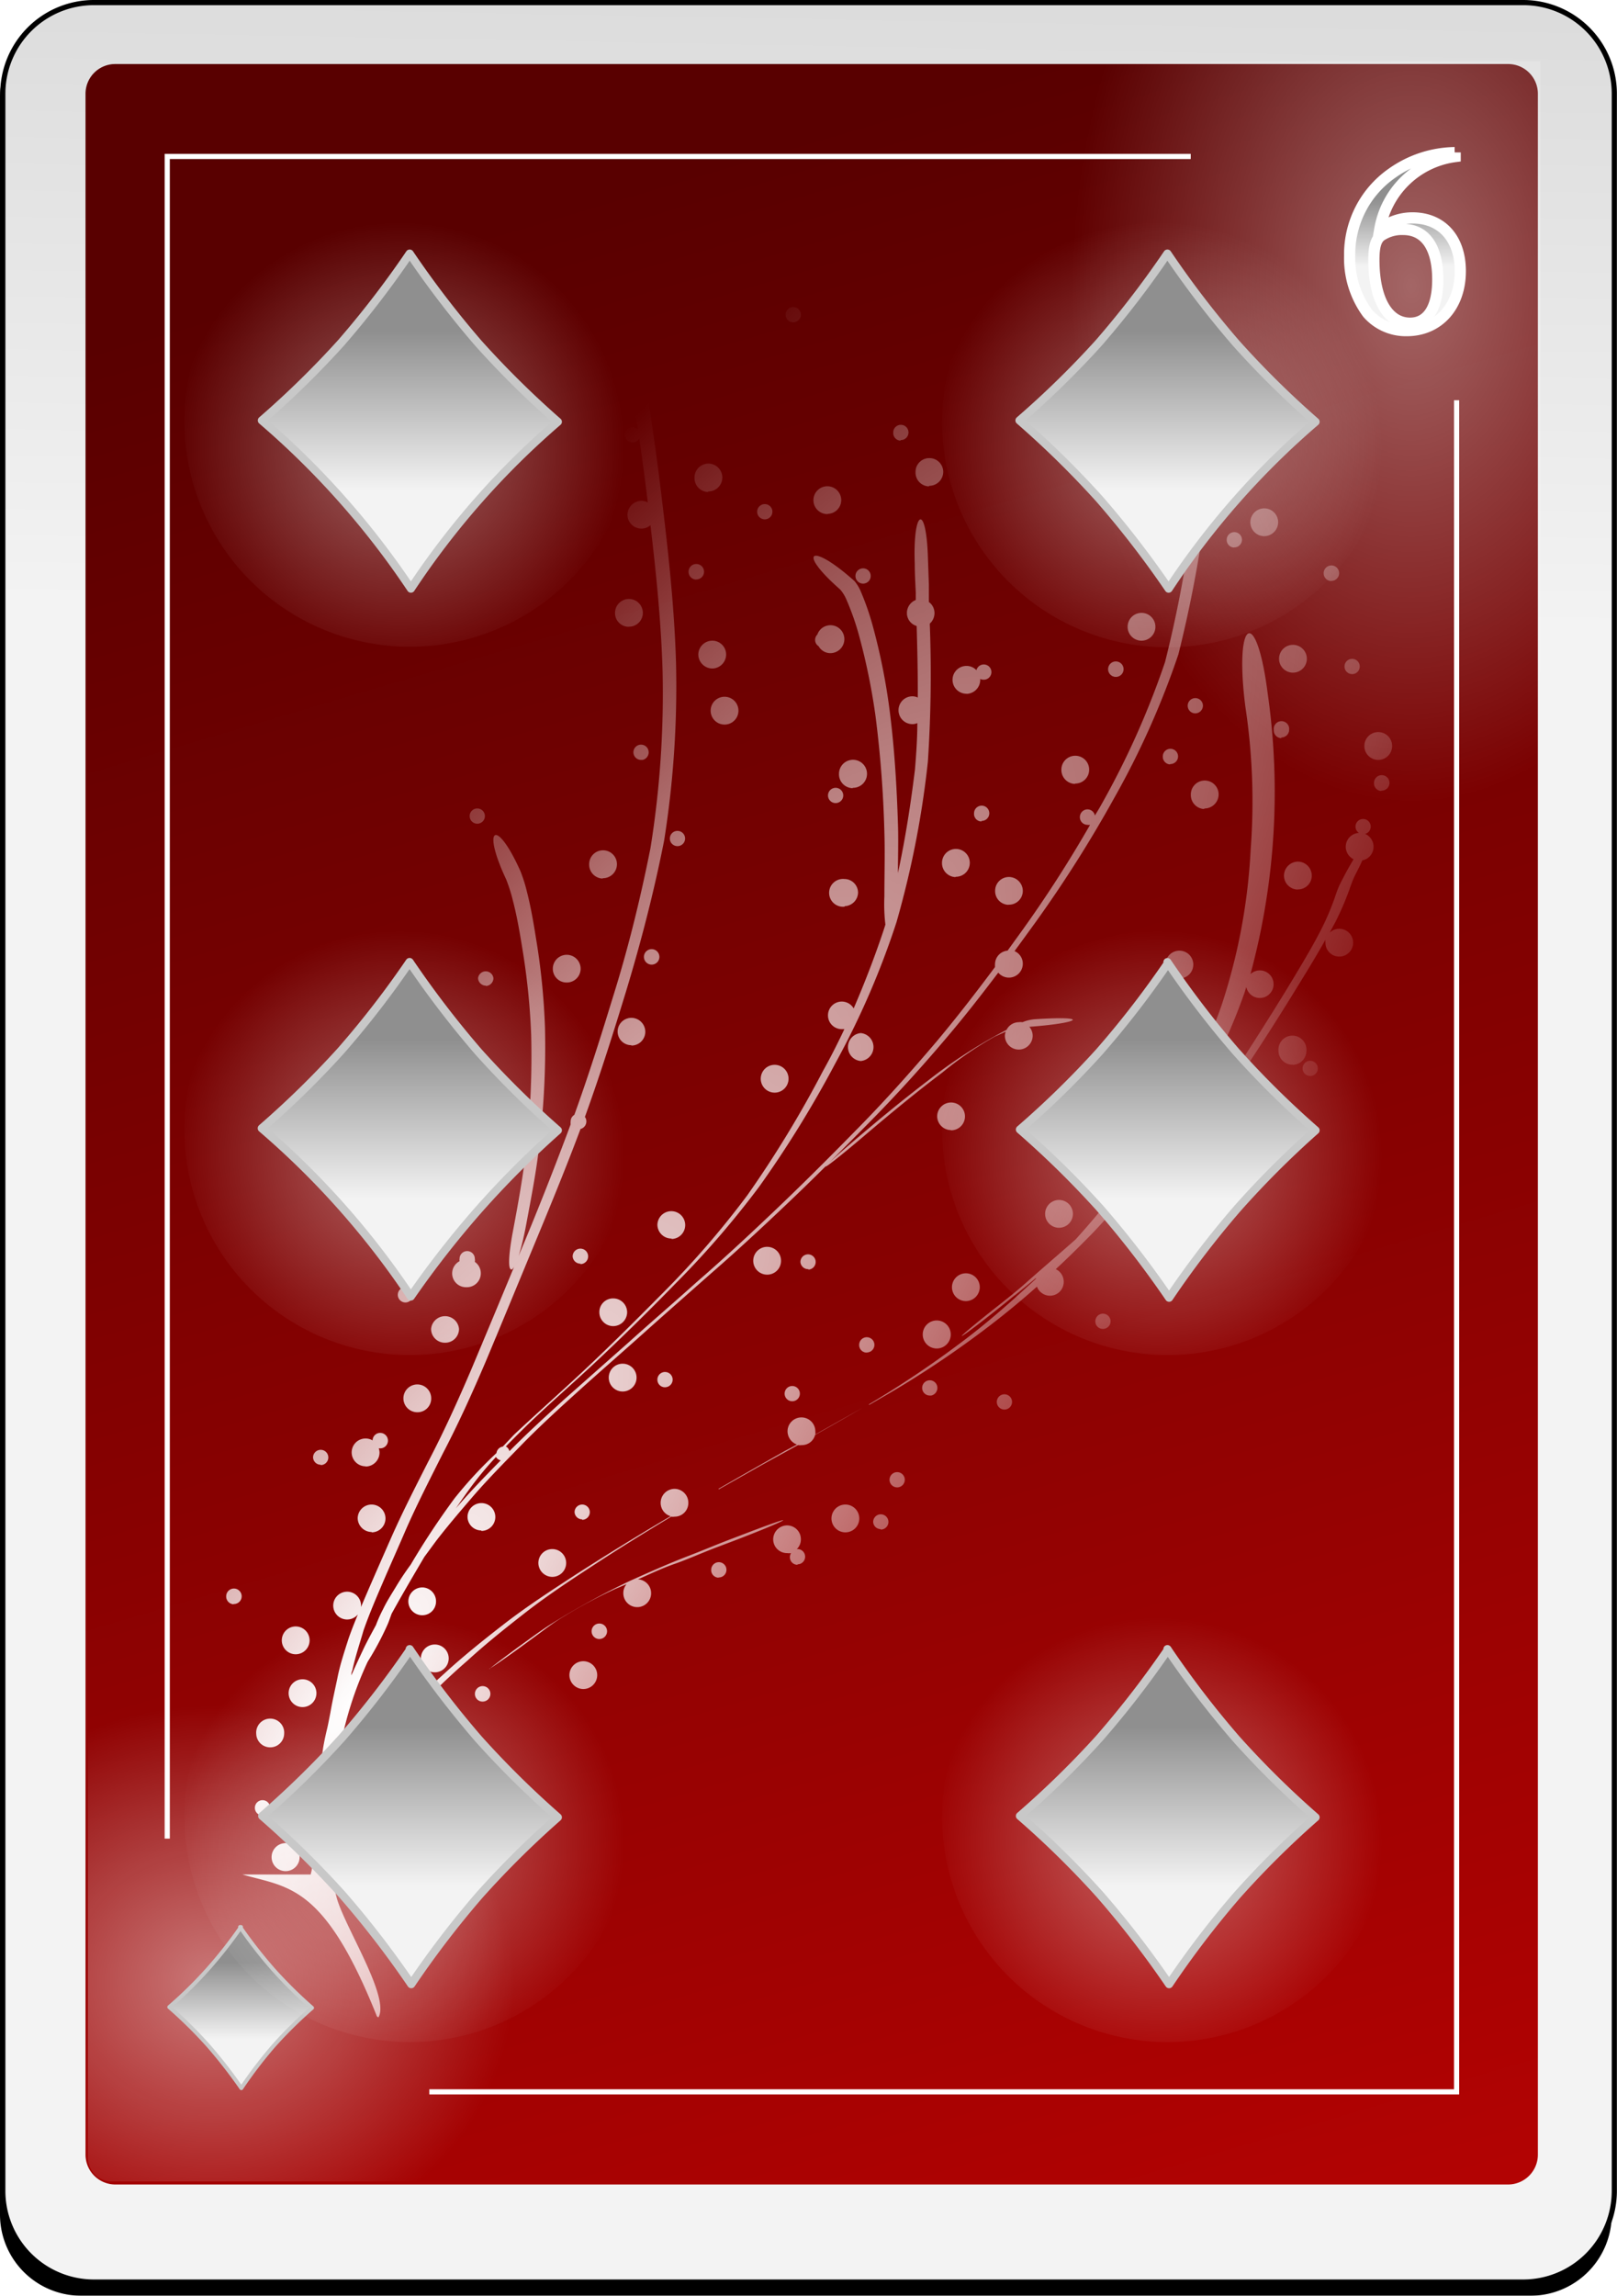 <svg id="Capa_1" data-name="Capa 1" xmlns="http://www.w3.org/2000/svg" xmlns:xlink="http://www.w3.org/1999/xlink" viewBox="0 0 144.26 204.72"><defs><style>.cls-1{filter:url(#h);}.cls-2,.cls-3,.cls-4{fill-rule:evenodd;}.cls-3{stroke:#000;fill:url(#Degradado_sin_nombre_557);}.cls-3,.cls-7{stroke-miterlimit:1.85;stroke-width:0.46px;}.cls-4{fill:url(#Degradado_sin_nombre_558);}.cls-11,.cls-13,.cls-15,.cls-17,.cls-19,.cls-21,.cls-5,.cls-6{isolation:isolate;}.cls-5{opacity:0.47;fill:url(#Degradado_sin_nombre_559);}.cls-6{opacity:0.4;fill:url(#Degradado_sin_nombre_560);}.cls-7{fill:none;}.cls-7,.cls-9{stroke:#fff;}.cls-12,.cls-14,.cls-16,.cls-18,.cls-20,.cls-22,.cls-8{stroke:#c8c8c8;stroke-linejoin:round;}.cls-8{stroke-width:0.35px;fill:url(#Degradado_sin_nombre_561);}.cls-9{stroke-miterlimit:8.2;fill:url(#Degradado_sin_nombre_562);}.cls-10{fill:url(#Degradado_sin_nombre_563);}.cls-11,.cls-13,.cls-15,.cls-17,.cls-19,.cls-21{opacity:0.4;}.cls-11{fill:url(#Degradado_sin_nombre_564);}.cls-12,.cls-14,.cls-16,.cls-18,.cls-20,.cls-22{stroke-width:0.72px;}.cls-12{fill:url(#Degradado_sin_nombre_565);}.cls-13{fill:url(#Degradado_sin_nombre_566);}.cls-14{fill:url(#Degradado_sin_nombre_567);}.cls-15{fill:url(#Degradado_sin_nombre_568);}.cls-16{fill:url(#Degradado_sin_nombre_569);}.cls-17{fill:url(#Degradado_sin_nombre_570);}.cls-18{fill:url(#Degradado_sin_nombre_571);}.cls-19{fill:url(#Degradado_sin_nombre_572);}.cls-20{fill:url(#Degradado_sin_nombre_573);}.cls-21{fill:url(#Degradado_sin_nombre_574);}.cls-22{fill:url(#Degradado_sin_nombre_575);}</style><filter id="h" name="h"><feGaussianBlur stdDeviation="3.76"/></filter><linearGradient id="Degradado_sin_nombre_557" x1="114.59" y1="781.52" x2="124.07" y2="1295.93" gradientTransform="matrix(0.46, 0, 0, -0.46, 804.37, 855.86)" gradientUnits="userSpaceOnUse"><stop offset="0" stop-color="#f3f3f3"/><stop offset="1" stop-color="#8f8f8f"/></linearGradient><linearGradient id="Degradado_sin_nombre_558" x1="-261.92" y1="1152.18" x2="-129.66" y2="714.54" gradientTransform="matrix(0.49, 0, 0, -0.48, 958.57, 1013.97)" gradientUnits="userSpaceOnUse"><stop offset="0" stop-color="#590000"/><stop offset="1" stop-color="#bf0303"/></linearGradient><radialGradient id="Degradado_sin_nombre_559" cx="124.5" cy="1837.59" r="58.67" gradientTransform="matrix(-0.46, 0, 0, 0.42, 860.6, -153.68)" gradientUnits="userSpaceOnUse"><stop offset="0" stop-color="#fff"/><stop offset="1" stop-color="#fff" stop-opacity="0"/></radialGradient><radialGradient id="Degradado_sin_nombre_560" cx="222.6" cy="733.49" r="63.15" gradientTransform="matrix(0.48, 0, 0, -0.73, 803.51, 1002.34)" xlink:href="#Degradado_sin_nombre_559"/><linearGradient id="Degradado_sin_nombre_561" x1="442.44" y1="955.4" x2="442.44" y2="958.73" gradientTransform="matrix(2.05, 0, 0, -2.05, -100.84, 2581.77)" xlink:href="#Degradado_sin_nombre_557"/><linearGradient id="Degradado_sin_nombre_562" x1="493.14" y1="1032.5" x2="493.14" y2="1035.43" gradientTransform="matrix(2.05, 0, 0, -2.05, -100.84, 2581.77)" xlink:href="#Degradado_sin_nombre_557"/><radialGradient id="Degradado_sin_nombre_563" cx="192.28" cy="1160.5" r="25.37" gradientTransform="matrix(1.7, 1.15, 4.4, -6.48, -4617.18, 7891.96)" xlink:href="#Degradado_sin_nombre_559"/><radialGradient id="Degradado_sin_nombre_564" cx="413.11" cy="1066.97" r="26.74" gradientTransform="matrix(0.75, 0, 0, -0.75, 577.89, 1281.47)" xlink:href="#Degradado_sin_nombre_559"/><linearGradient id="Degradado_sin_nombre_565" x1="458.75" y1="1383.82" x2="458.75" y2="1390.75" gradientTransform="matrix(2.05, 0, 0, -2.05, -51.54, 3321.95)" xlink:href="#Degradado_sin_nombre_557"/><radialGradient id="Degradado_sin_nombre_566" cx="413.11" cy="1066.97" r="26.74" gradientTransform="matrix(0.75, 0, 0, -0.75, 510.28, 1281.47)" xlink:href="#Degradado_sin_nombre_559"/><linearGradient id="Degradado_sin_nombre_567" x1="458.75" y1="1383.82" x2="458.75" y2="1390.75" gradientTransform="matrix(2.05, 0, 0, -2.05, -119.15, 3321.95)" xlink:href="#Degradado_sin_nombre_557"/><radialGradient id="Degradado_sin_nombre_568" cx="413.11" cy="1066.97" r="26.74" gradientTransform="matrix(0.75, 0, 0, -0.75, 577.89, 1344.64)" xlink:href="#Degradado_sin_nombre_559"/><linearGradient id="Degradado_sin_nombre_569" x1="458.75" y1="1383.82" x2="458.75" y2="1390.75" gradientTransform="matrix(2.05, 0, 0, -2.05, -51.54, 3385.11)" xlink:href="#Degradado_sin_nombre_557"/><radialGradient id="Degradado_sin_nombre_570" cx="413.11" cy="1066.97" r="26.74" gradientTransform="matrix(0.75, 0, 0, -0.75, 510.28, 1405.89)" xlink:href="#Degradado_sin_nombre_559"/><linearGradient id="Degradado_sin_nombre_571" x1="458.75" y1="1383.82" x2="458.75" y2="1390.75" gradientTransform="matrix(2.05, 0, 0, -2.05, -119.15, 3446.36)" xlink:href="#Degradado_sin_nombre_557"/><radialGradient id="Degradado_sin_nombre_572" cx="413.11" cy="1066.97" r="26.74" gradientTransform="matrix(0.75, 0, 0, -0.75, 510.28, 1344.64)" xlink:href="#Degradado_sin_nombre_559"/><linearGradient id="Degradado_sin_nombre_573" x1="458.75" y1="1383.82" x2="458.75" y2="1390.75" gradientTransform="matrix(2.05, 0, 0, -2.05, -119.15, 3385.11)" xlink:href="#Degradado_sin_nombre_557"/><radialGradient id="Degradado_sin_nombre_574" cx="413.11" cy="1066.97" r="26.74" gradientTransform="matrix(0.75, 0, 0, -0.75, 577.89, 1405.89)" xlink:href="#Degradado_sin_nombre_559"/><linearGradient id="Degradado_sin_nombre_575" x1="458.75" y1="1383.82" x2="458.75" y2="1390.75" gradientTransform="matrix(2.05, 0, 0, -2.05, -51.54, 3446.36)" xlink:href="#Degradado_sin_nombre_557"/></defs><g class="cls-1"><path class="cls-2" d="M791.69,442.83H921a7.25,7.25,0,0,1,7.24,7.25h0V638.86A7.24,7.24,0,0,1,921,646.1H791.69a7.24,7.24,0,0,1-7.24-7.24h0V450.08a7.25,7.25,0,0,1,7.24-7.25" transform="translate(-784.45 -441.39)"/></g><path class="cls-3" d="M792.83,441.62H920.34a8.13,8.13,0,0,1,8.13,8.13h0v187a8.13,8.13,0,0,1-8.13,8.13H792.83a8.13,8.13,0,0,1-8.13-8.13h0v-187a8.13,8.13,0,0,1,8.13-8.13" transform="translate(-784.45 -441.39)"/><path class="cls-4" d="M794.73,447.1H919a2.65,2.65,0,0,1,2.65,2.65V633.52a2.66,2.66,0,0,1-2.65,2.66H794.73a2.66,2.66,0,0,1-2.65-2.66V449.75a2.65,2.65,0,0,1,2.65-2.65" transform="translate(-784.45 -441.39)"/><path class="cls-5" d="M844.56,635.91H794.41a2.12,2.12,0,0,1-2.12-2.13h0v-45.5a2.12,2.12,0,0,1,2.12-2.13h50.15a2.13,2.13,0,0,1,2.13,2.13h0v45.5a2.13,2.13,0,0,1-2.13,2.13h0" transform="translate(-784.45 -441.39)"/><path class="cls-6" d="M861.88,446.83h60v92.79h-60Z" transform="translate(-784.45 -441.39)"/><path class="cls-7" d="M822.75,627.92H914.4V477.08m-23.72-21.74H799.37v150" transform="translate(-784.45 -441.39)"/><path class="cls-8" d="M805.87,613.22a41.06,41.06,0,0,0,3,3.84,39.71,39.71,0,0,0,3.42,3.37,39.07,39.07,0,0,0-3.39,3.34,39.53,39.53,0,0,0-2.92,3.82,43.32,43.32,0,0,0-3-3.85,40,40,0,0,0-3.43-3.38,37.48,37.48,0,0,0,3.4-3.33,39.91,39.91,0,0,0,3-3.81Z" transform="translate(-784.45 -441.39)"/><path class="cls-9" d="M914.23,455a9.92,9.92,0,0,0-5.57,1.82,8.82,8.82,0,0,0-3.8,7.39,8.26,8.26,0,0,0,1.6,5.11,4.51,4.51,0,0,0,3.5,1.55c2.81,0,4.77-2.16,4.77-5.3,0-2.91-1.66-4.75-4.27-4.75a4.73,4.73,0,0,0-2.91,1,7.86,7.86,0,0,1,6.72-6.47l0-.37m-4.64,6.87c2,0,3.09,1.63,3.09,4.47,0,2.5-.88,3.89-2.47,3.89-2,0-3.23-2.14-3.23-5.66,0-1.16.18-1.8.63-2.14a3.34,3.34,0,0,1,2-.56" transform="translate(-784.45 -441.39)"/><path class="cls-10" d="M818.21,621.28c1.08-1.85-3.22-8.39-3.77-10.86a4.38,4.38,0,0,1-.12-.63,9.45,9.45,0,0,1-.09-1.07,10.43,10.43,0,0,1,.26-1.85.7.7,0,0,0,.63-.69.67.67,0,0,0-.29-.56c.14-.47.29-.94.43-1.41a20,20,0,0,1,1.23-3,40.69,40.69,0,0,1,2.24-3.6c.24-.37.5-.74.76-1.1a.82.82,0,0,0,.22,0,1.25,1.25,0,0,0,1.25-1.23,1.23,1.23,0,0,0-.12-.51l.93-1.1a59.59,59.59,0,0,1,4.37-4.19c1.66-1.52,3.42-2.92,5.19-4.3,2.11-1.64,4.34-3.09,6.58-4.55s4.26-2.69,6.42-4a1,1,0,0,0,.3,0,1.22,1.22,0,0,0,1.23-1.23,1.24,1.24,0,0,0-1.23-1.25,1.25,1.25,0,0,0-1.24,1.25,1.24,1.24,0,0,0,.89,1.19l-.6.35q-3.95,2.34-7.81,4.82c-2.24,1.46-4.5,2.92-6.61,4.57-1.78,1.38-3.53,2.79-5.19,4.31-1.27,1.15-2.55,2.29-3.74,3.52a1.28,1.28,0,0,0-.62-.17,1.26,1.26,0,0,0-1.25,1.25,1.29,1.29,0,0,0,.25.74,30.11,30.11,0,0,0-2.09,2.78,40.2,40.2,0,0,0-2.23,3.61l-.29.62c.06-1.25.22-2.5.38-3.74a32.5,32.5,0,0,1,1.07-5.17,31.4,31.4,0,0,1,1.7-4.51,26.38,26.38,0,0,0,1.78-3.33c.11-.25.2-.52.29-.77l.07-.19c.89-1.61,1.81-3.18,2.74-4.76l.17-.29,1.06-1.44c1-1.3,2.09-2.57,3.16-3.82,1.38-1.61,2.87-3.11,4.35-4.63,1.66-1.71,3.43-3.32,5.2-4.92s3.83-3.39,5.74-5.1,4.07-3.61,6.11-5.41c2.3-2,4.53-4.07,6.74-6.17q1.76-1.67,3.48-3.38c-.24.3,1.11-.73,3.45-2.72s4.56-3.82,6.94-5.62a32.65,32.65,0,0,1,4.65-3.19l1-.45a1.11,1.11,0,0,0-.08.36,1.24,1.24,0,1,0,2.48,0,1.23,1.23,0,0,0-.3-.79c4.58-.34,5.52-1,.56-.68a3.63,3.63,0,0,0-1.17.27,1.12,1.12,0,0,0-.32,0,1.23,1.23,0,0,0-1.1.68,45.11,45.11,0,0,0-7,4.52c-2.36,1.8-4.65,3.7-6.91,5.63-.93.79-1.56,1.36-1.91,1.69,1.18-1.17,2.36-2.35,3.52-3.53,2.56-2.58,5-5.29,7.33-8.06,1.46-1.74,2.86-3.54,4.23-5.35a1.24,1.24,0,0,0,2.19-.79,1.22,1.22,0,0,0-.74-1.13c.62-.84,1.22-1.67,1.83-2.51a111.88,111.88,0,0,0,7.08-11.17,74.53,74.53,0,0,0,5.71-12.78,114.27,114.27,0,0,0,2.31-11.88c.76-4.78-.43-4.09-1.19.69a111,111,0,0,1-2.31,11.87,74.57,74.57,0,0,1-5.72,12.78c-.17.31-.36.61-.54.91a.68.68,0,0,0-.66-.55.69.69,0,0,0-.68.7.68.68,0,0,0,.68.68.59.59,0,0,0,.23,0,109.47,109.47,0,0,1-6.11,9.49l-1.25,1.73a1.22,1.22,0,0,0-1.12,1.22,2,2,0,0,0,0,.24c-1.67,2.24-3.38,4.45-5.17,6.59-2.35,2.77-4.77,5.48-7.33,8.06-2.41,2.46-4.85,4.89-7.35,7.26-2.21,2.1-4.44,4.17-6.75,6.17-2,1.8-4.09,3.59-6.11,5.41l-5.76,5.1c-1.64,1.49-3.29,3-4.85,4.58a.68.68,0,0,0-.32-.42c.61-.63,1.23-1.24,1.86-1.86,2-1.93,4.17-3.81,6.23-5.74,2.42-2.27,4.79-4.61,7.12-7a80.81,80.81,0,0,0,7.41-8.59A97.56,97.56,0,0,0,859,536.16a73.31,73.31,0,0,0,5.43-12.54,84.79,84.79,0,0,0,2.8-14.31A117.93,117.93,0,0,0,867.4,497a1.27,1.27,0,0,0,.42-.93,1.22,1.22,0,0,0-.5-1c0-.51,0-1,0-1.53l-.09-2.56c-.17-4.8-1.35-4.12-1.17.68,0,.86.05,1.71.09,2.57,0,.22,0,.44,0,.66a1.25,1.25,0,0,0-.79,1.16,1.2,1.2,0,0,0,.87,1.16c.06,2.13.11,4.25.1,6.38a1.13,1.13,0,0,0-.48-.11,1.24,1.24,0,1,0,0,2.48,1.08,1.08,0,0,0,.44-.09c0,1.38-.1,2.75-.21,4.12-.38,3.1-.86,6.19-1.52,9.24,0-1.45.05-2.92,0-4.37-.11-3.46-.32-6.9-.77-10.33a55.09,55.09,0,0,0-1.39-7,24,24,0,0,0-1.16-3.41,3.81,3.81,0,0,0-.55-.91c-3.91-3.5-5.22-2.71-1.28.75a3.4,3.4,0,0,1,.55.89,23.56,23.56,0,0,1,1.18,3.4,56.85,56.85,0,0,1,1.42,7,101.92,101.92,0,0,1,.79,10.33c.06,1.92,0,3.84,0,5.76a15.56,15.56,0,0,0,.09,2.5l-.15.47c-.79,2.37-1.68,4.68-2.68,7a1.23,1.23,0,1,0-1.07,1.85l.24,0c-.6,1.27-1.23,2.52-1.92,3.75a97.77,97.77,0,0,1-6.75,11.08,80.91,80.91,0,0,1-7.42,8.59c-2.35,2.37-4.7,4.72-7.13,7-2.06,1.93-4.19,3.81-6.25,5.74l-1,1.06a.68.68,0,0,0-.57.58A37.33,37.33,0,0,0,825,575a68.63,68.63,0,0,0-3.91,5.91c-.45.61-.87,1.23-1.26,1.88s-.85,1.35-1.19,2.06a12.57,12.57,0,0,0-.65,1.45.06.06,0,0,0,0,0c-.34.63-.68,1.25-1,1.89-.41.86-.81,1.72-1.19,2.59,0-.14,0-.29.08-.43.26-1.22.66-2.39,1-3.57.49-1.4,1.07-2.76,1.66-4.13.71-1.66,1.46-3.32,2.18-5,1-2.25,2.12-4.43,3.22-6.62,1.41-2.69,2.65-5.44,3.84-8.22,1.42-3.39,2.82-6.79,4.23-10.19s2.9-7,4.23-10.56a.69.69,0,0,0,.52-.67.62.62,0,0,0-.13-.4c1.35-3.72,2.54-7.5,3.7-11.29,1.33-4.4,2.48-8.85,3.37-13.36a87.68,87.68,0,0,0,1.06-15.86c-.16-5.4-.79-10.77-1.45-16.13-.4-3.22-.89-6.44-1.39-9.65a10.85,10.85,0,0,0-.72-2.85,1.23,1.23,0,0,0,.39.07,1.24,1.24,0,1,0,0-2.48,1.22,1.22,0,0,0-1.23,1.23,1.24,1.24,0,0,0,.33.86c-.24.34-.3,1.66,0,3.85.23,1.42.44,2.85.66,4.28a.7.7,0,0,0-.48-.18.68.68,0,0,0,0,1.36.69.69,0,0,0,.61-.36c.22,1.52.43,3,.62,4.55l.14,1.16a1.19,1.19,0,0,0-.56-.14,1.25,1.25,0,0,0-1.25,1.24,1.23,1.23,0,0,0,1.25,1.23,1.2,1.2,0,0,0,.8-.3c.51,4.3.95,8.61,1.08,12.94a86.8,86.8,0,0,1-1.08,15.86c-.9,4.52-2,9-3.38,13.38-1.07,3.49-2.18,7-3.41,10.4a.69.69,0,0,0-.33.6.93.93,0,0,0,0,.24c-.08.24-.17.47-.26.71-1.38,3.68-2.83,7.35-4.37,11q-2.11,5.1-4.25,10.19c-1.19,2.78-2.44,5.54-3.85,8.23-1.11,2.19-2.23,4.37-3.23,6.62-.73,1.66-1.47,3.33-2.19,5-.58,1.36-1.18,2.72-1.67,4.13-.37,1.17-.77,2.35-1,3.56-.21,1-.44,2-.62,3.06-.09.44-.17.89-.27,1.33-.53,2.18-.58,3.28-.38,3.45q-.09.56-.15,1.11a40.31,40.31,0,0,0-.42,4.38c0,.67,0,1.35,0,2-.15.5-.3,1-.42,1.52,0,.21-.07.4-.11.61h-6.09c4.09,1.18,7.29.84,12,12.66Zm1.2-9.57a.69.69,0,0,0,0-1.37.69.69,0,0,0,0,1.37Zm-9.49-3.47a1.25,1.25,0,1,0-1.24-1.24A1.25,1.25,0,0,0,809.92,608.24Zm6.69-1.49a1.24,1.24,0,1,0,0-2.48,1.24,1.24,0,0,0,0,2.48Zm-8.74-3.48a.68.68,0,1,0-.68-.68A.67.67,0,0,0,807.87,603.27Zm3.1-1.11a.69.69,0,0,0,0-1.37.69.69,0,0,0,0,1.37Zm11.71-1.48a1.24,1.24,0,1,0,0-2.48,1.24,1.24,0,0,0,0,2.48Zm2.91-2.12a.68.68,0,0,0,0-1.36.68.68,0,1,0,0,1.36Zm-17-1.36A1.24,1.24,0,0,0,809.8,596a1.25,1.25,0,1,0-2.49,0A1.24,1.24,0,0,0,808.55,597.2Zm2.86-3.59a1.24,1.24,0,1,0-1.25-1.25A1.24,1.24,0,0,0,811.41,593.61Zm16.05-.49a.69.69,0,1,0-.68-.69A.68.68,0,0,0,827.46,593.12Zm9-1.12a1.24,1.24,0,1,0-1.25-1.25A1.25,1.25,0,0,0,836.45,592Zm-13.26-1.49a1.24,1.24,0,0,0,0-2.48,1.24,1.24,0,1,0,0,2.48Zm4.85-.31c.06,0,1.46-.94,3.74-2.62,1-.72,1.92-1.47,3-2.1a43.79,43.79,0,0,1,4.52-2.41l1-.42a1.22,1.22,0,0,0-.29.79,1.24,1.24,0,1,0,1.31-1.22c1.08-.48,2.17-1,3.27-1.38s2.48-1,3.73-1.47l1.59-.6c4.89-1.87,6.16-2.61,1.27-.74l-1.6.61c-1.26.48-2.48,1-3.73,1.48-1.78.68-3.52,1.46-5.26,2.24a70,70,0,0,0-7,3.83c-1,.63-2,1.39-3,2.1-1.77,1.31-2.53,1.9-2.49,1.91Zm-17.26-1.3a1.24,1.24,0,1,0,0-2.48,1.24,1.24,0,1,0,0,2.48Zm27.09-1.36a.69.69,0,1,0-.69-.68A.69.69,0,0,0,837.87,587.54Zm-22.49-1.74a1.24,1.24,0,1,0-1.25-1.25A1.24,1.24,0,0,0,815.38,585.8Zm6.69-.38a1.22,1.22,0,0,0,1.23-1.23,1.24,1.24,0,0,0-1.23-1.25,1.25,1.25,0,0,0-1.24,1.25A1.24,1.24,0,0,0,822.07,585.42Zm-16.81-1a.69.69,0,1,0-.68-.68A.69.69,0,0,0,805.26,584.44Zm43.27-2.37a.68.68,0,1,0-.68-.68A.67.67,0,0,0,848.53,582.07ZM833.72,582a1.24,1.24,0,1,0-1.24-1.25A1.25,1.25,0,0,0,833.72,582Zm21.88-1.12a.68.68,0,1,0,0-1.36h-.06a1.19,1.19,0,0,0,.36-.87,1.23,1.23,0,0,0-1.23-1.24,1.25,1.25,0,0,0-1.24,1.24,1.23,1.23,0,0,0,1.24,1.23,1.29,1.29,0,0,0,.35,0,.72.72,0,0,0-.1.36.67.67,0,0,0,.68.68Zm4.27-2.85a1.24,1.24,0,1,0,0-2.48,1.24,1.24,0,1,0,0,2.48Zm-42.26,0a1.24,1.24,0,1,0-1.25-1.25A1.26,1.26,0,0,0,817.61,578Zm9.78-.13a1.24,1.24,0,1,0-1.23-1.23A1.23,1.23,0,0,0,827.39,577.86Zm35.64-.12a.68.68,0,1,0-.68-.68A.67.67,0,0,0,863,577.74Zm-26.64-.87a.68.68,0,1,0-.68-.68A.68.68,0,0,0,836.39,576.87ZM825,576.06c.41-.59.81-1.17,1.23-1.75a30.62,30.62,0,0,1,2.47-3,.65.65,0,0,0,.42.3c-1.33,1.36-2.66,2.72-3.9,4.16l-.22.26Zm23.58-1.87,4-2.26,3.06-1.68a1.29,1.29,0,0,0,.35,0,1.21,1.21,0,0,0,1.18-.91q2.14-1.2,4.26-2.43l-4.24,2.39a1.27,1.27,0,0,0,0-.28,1.24,1.24,0,1,0-2.48,0,1.27,1.27,0,0,0,.84,1.18l-1,.53q-3,1.69-6,3.42Zm15.91-.17a.68.68,0,0,0,0-1.36.68.68,0,0,0,0,1.36Zm-47.43-1.86a1.25,1.25,0,0,0,1.25-1.24,1.17,1.17,0,0,0-.07-.38l.13,0a.69.69,0,0,0,0-1.38.68.68,0,0,0-.68.67,1.24,1.24,0,1,0-.63,2.31Zm-4-.13a.68.68,0,1,0-.68-.68A.68.68,0,0,0,813.07,572Zm8.63-4.71a1.22,1.22,0,0,0,1.23-1.23,1.24,1.24,0,1,0-1.23,1.23Zm52.37-.24a.68.68,0,1,0,0-1.36.68.68,0,1,0,0,1.36ZM862,566.66l1.85-1.07a88,88,0,0,0,8.91-6q2.18-1.67,4.2-3.47a1.25,1.25,0,0,0,1.16.81,1.23,1.23,0,0,0,1.23-1.24,1.24,1.24,0,0,0-.71-1.13c1-.92,1.94-1.85,2.89-2.81.69-.69,1.35-1.42,2-2.16l.1-.08c2-1.8,4-3.59,5.94-5.44l.09-.1a1.24,1.24,0,1,0,1.37-1.4,26.18,26.18,0,0,0,3.09-3.8c1.17-1.72,2.33-3.45,3.45-5.2s2.21-3.5,3.29-5.27c.62-1,1.24-2.06,1.84-3.11a1.13,1.13,0,0,0,0,.25,1.23,1.23,0,0,0,1.23,1.25,1.24,1.24,0,1,0,0-2.48,1.22,1.22,0,0,0-.86.35l.5-.92a25.55,25.55,0,0,0,1.27-2.94,12.17,12.17,0,0,1,.44-1.14c.28-.56.52-1,.71-1.45a1.23,1.23,0,0,0,1-1.22,1.24,1.24,0,0,0-.75-1.14.68.68,0,0,0,.5-.65.68.68,0,1,0-1.36,0,.66.66,0,0,0,.31.56,1.24,1.24,0,0,0-1.18,1.23,1.25,1.25,0,0,0,.7,1.12c-.37.61-.78,1.35-1.25,2.29a11.13,11.13,0,0,0-.43,1.14,23.72,23.72,0,0,1-1.26,2.93c-.82,1.59-1.75,3.12-2.67,4.65-1.07,1.77-2.18,3.53-3.29,5.27s-2.28,3.49-3.45,5.21a24.37,24.37,0,0,1-2.53,3.2,1.23,1.23,0,0,0-.61.66l-1.39,1.42q-1.68,1.59-3.39,3.13c1.59-1.95,3.06-4,4.49-6.07a51.1,51.1,0,0,0,6-11.79c.08-.21.13-.43.21-.64a1.23,1.23,0,1,0,1.21-1.49,1.26,1.26,0,0,0-.84.33,62,62,0,0,0,1.54-25c-1-7.9-3-6.78-2,1.12a56.5,56.5,0,0,1,.48,12.73,52.78,52.78,0,0,1-2.62,14,51.07,51.07,0,0,1-6,11.81,76.2,76.2,0,0,1-7,9c-1.47,1.3-3,2.6-4.44,3.88-1.07.95-2.21,1.82-3.33,2.71-3.91,3.13-2.68,2.42,1.23-.71,1-.81,2-1.6,3-2.44a.15.15,0,0,0,0,.07c-2,1.85-4,3.64-6.16,5.29a90.61,90.61,0,0,1-8.75,5.91Zm-6.87-.32a.68.68,0,1,0,0-1.36.68.68,0,1,0,0,1.36Zm12.4-.51a.7.7,0,0,0,.55-.68.68.68,0,1,0-.68.68ZM840,565.47a1.24,1.24,0,1,0,0-2.48,1.24,1.24,0,0,0,0,2.48Zm3.78-.38a.68.68,0,1,0-.68-.68A.67.67,0,0,0,843.82,565.09Zm18-3.1a.68.68,0,1,0-.68-.68A.67.67,0,0,0,861.8,562Zm6.13-.36a1.25,1.25,0,1,0,0-2.49,1.25,1.25,0,0,0,0,2.49Zm-43.76-.51a1.23,1.23,0,0,0,1.25-1.23,1.25,1.25,0,0,0-2.49,0A1.23,1.23,0,0,0,824.17,561.12Zm58.7-1.23a.68.68,0,1,0-.68-.68A.67.67,0,0,0,882.87,559.89Zm-43.7-.25a1.25,1.25,0,0,0,1.25-1.24,1.24,1.24,0,0,0-1.25-1.23,1.22,1.22,0,0,0-1.23,1.23A1.24,1.24,0,0,0,839.17,559.64Zm-18.53-2.11a.68.68,0,0,0,0-1.36.68.68,0,0,0,0,1.36Zm50-.12a1.25,1.25,0,0,0,1.24-1.24,1.24,1.24,0,1,0-1.24,1.24Zm-44.5-1.24a1.24,1.24,0,0,0,.69-2.26.66.66,0,0,0,0-.28.68.68,0,0,0-1.36,0,.54.54,0,0,0,0,.22,1.23,1.23,0,0,0,.58,2.32Zm26.77-1.12a1.23,1.23,0,0,0,1.24-1.23,1.24,1.24,0,1,0-1.24,1.23Zm-22.83-.45c.29,0,.85-1.42,1.33-4s1-5.2,1.25-7.83a72.17,72.17,0,0,0,.43-9.75,61,61,0,0,0-.69-7.27c-.26-1.62-.51-3.25-.92-4.84a13.1,13.1,0,0,0-.58-1.84c-2.14-4.78-3.5-4-1.27.74a14.27,14.27,0,0,1,.58,1.82c.42,1.59.68,3.22.94,4.84a61.1,61.1,0,0,1,.71,7.26,73.67,73.67,0,0,1-.4,9.74c-.29,2.63-.76,5.23-1.25,7.82-.42,2.26-.38,3.31-.13,3.29Zm26.49,0a.68.68,0,1,0-.69-.68A.69.69,0,0,0,856.59,554.56Zm-20.33-.49a.69.69,0,1,0-.68-.68A.69.69,0,0,0,836.26,554.07Zm8.13-2.24a1.24,1.24,0,0,0,1.23-1.24,1.24,1.24,0,0,0-2.48,0A1.25,1.25,0,0,0,844.39,551.83Zm34.58-1a1.24,1.24,0,0,0,0-2.48,1.24,1.24,0,0,0,0,2.48ZM892.91,548a.68.68,0,1,0-.68-.68A.67.67,0,0,0,892.91,548Zm-23.62-5.82a1.24,1.24,0,1,0-1.23-1.24A1.24,1.24,0,0,0,869.29,542.16Zm13.2-2a.68.68,0,1,0,0-1.36.68.68,0,1,0,0,1.36Zm-60.3-.85a1.25,1.25,0,0,0,0-2.5,1.25,1.25,0,0,0,0,2.5Zm31.37-.51a1.24,1.24,0,0,0,0-2.48,1.24,1.24,0,1,0,0,2.48Zm47.78-1.48a.68.68,0,1,0-.68-.68A.67.67,0,0,0,901.34,537.33Zm-1.55-1A1.24,1.24,0,0,0,901,535.1a1.25,1.25,0,1,0-2.49,0A1.24,1.24,0,0,0,899.79,536.33ZM861.24,536a1.25,1.25,0,0,0,0-2.49,1.25,1.25,0,0,0,0,2.49Zm-20.46-1.38a1.23,1.23,0,0,0,1.24-1.23,1.25,1.25,0,0,0-1.24-1.24,1.23,1.23,0,0,0-1.23,1.24A1.22,1.22,0,0,0,840.78,534.59Zm-13-5.31a.7.7,0,0,0,.69-.7.69.69,0,0,0-1.37,0A.7.7,0,0,0,827.82,529.28ZM835,529a1.23,1.23,0,0,0,1.25-1.23,1.24,1.24,0,1,0-2.48,0A1.22,1.22,0,0,0,835,529Zm54.67-.36a1.24,1.24,0,1,0,0-2.48,1.24,1.24,0,0,0,0,2.48Zm-47-1.24a.69.69,0,0,0,0-1.37.69.69,0,1,0,0,1.37Zm17.17-5.21A1.24,1.24,0,0,0,861,521a1.22,1.22,0,0,0-1.23-1.23,1.24,1.24,0,1,0,0,2.47Zm14.62-.13a1.23,1.23,0,0,0,1.24-1.23,1.25,1.25,0,0,0-1.24-1.24,1.23,1.23,0,0,0-1.23,1.24A1.22,1.22,0,0,0,874.38,522.07Zm25.79-1.36a1.23,1.23,0,0,0,1.23-1.23,1.25,1.25,0,0,0-1.23-1.25,1.26,1.26,0,0,0-1.25,1.25A1.25,1.25,0,0,0,900.17,520.71Zm-62-1a1.25,1.25,0,0,0,1.24-1.25,1.24,1.24,0,0,0-2.48,0A1.25,1.25,0,0,0,838.18,519.73Zm31.49-.13a1.24,1.24,0,1,0-1.25-1.24A1.25,1.25,0,0,0,869.67,519.6Zm-24.85-2.73a.68.68,0,1,0,0-1.36.68.68,0,1,0,0,1.36Zm-17.86-2a.68.68,0,1,0,0-1.36.68.68,0,1,0,0,1.36Zm45-.25a.68.68,0,1,0-.68-.68A.67.67,0,0,0,872,514.64Zm19.89-1.11a1.26,1.26,0,0,0,1.25-1.25,1.24,1.24,0,0,0-2.48,0A1.25,1.25,0,0,0,891.85,513.53ZM859,513a.68.68,0,1,0-.68-.68A.68.68,0,0,0,859,513Zm48.71-1.11a.69.69,0,1,0-.68-.68A.68.68,0,0,0,907.66,511.92Zm-47.16-.25a1.25,1.25,0,1,0-1.25-1.25A1.24,1.24,0,0,0,860.5,511.67Zm19.83-.38a1.24,1.24,0,0,0,1.24-1.24,1.24,1.24,0,0,0-2.48,0A1.25,1.25,0,0,0,880.33,511.29Zm8.49-1.74a.68.68,0,1,0-.68-.68A.68.68,0,0,0,888.82,509.55Zm18.54-.37a1.24,1.24,0,0,0,0-2.48,1.24,1.24,0,1,0,0,2.48Zm-65.63,0a.69.69,0,0,0,.54-.68.68.68,0,1,0-.68.68Zm57-2a.69.69,0,0,0,.68-.68.69.69,0,1,0-1.37,0A.69.69,0,0,0,898.74,507.21ZM849.09,506a1.24,1.24,0,1,0-1.24-1.24A1.24,1.24,0,0,0,849.09,506Zm42-1a.69.69,0,0,0,.68-.68.68.68,0,1,0-1.36,0A.68.68,0,0,0,891.06,505Zm-20.4-1.74A1.25,1.25,0,0,0,871.9,502s0-.05,0-.07a.66.66,0,0,0,.32.07.68.68,0,1,0-.66-.85,1.2,1.2,0,0,0-.89-.38,1.24,1.24,0,1,0,0,2.48ZM884,501.75a.69.69,0,1,0-.69-.69A.69.69,0,0,0,884,501.75Zm21.08-.25a.68.68,0,0,0,0-1.36.68.68,0,0,0,0,1.36Zm-5.28-.13a1.24,1.24,0,1,0-1.24-1.23A1.24,1.24,0,0,0,899.79,501.37ZM848,501a1.25,1.25,0,0,0,1.23-1.25,1.23,1.23,0,0,0-1.23-1.23,1.25,1.25,0,0,0-1.25,1.23A1.26,1.26,0,0,0,848,501Zm10.53-1.37a1.25,1.25,0,0,0,1.25-1.24,1.24,1.24,0,0,0-2.41-.42.68.68,0,0,0-.2.48.66.66,0,0,0,.31.56,1.21,1.21,0,0,0,1,.62Zm27.76-1.11a1.24,1.24,0,1,0,0-2.48,1.24,1.24,0,0,0,0,2.48Zm-45.74-1.25a1.23,1.23,0,0,0,1.25-1.23,1.24,1.24,0,1,0-2.48,0A1.22,1.22,0,0,0,840.53,497.28Zm20.9-3.84a.68.68,0,1,0,0-1.36.68.68,0,1,0,0,1.36Zm41.77-.24a.69.69,0,1,0-.68-.68A.69.69,0,0,0,903.2,493.2Zm-56.65-.13a.69.69,0,1,0-.69-.68A.69.69,0,0,0,846.55,493.07Zm48-2.86a.68.68,0,1,0-.68-.68A.67.67,0,0,0,894.52,490.21Zm2.67-1a1.25,1.25,0,0,0,1.24-1.25,1.24,1.24,0,1,0-1.24,1.25Zm-44.56-1.5a.68.68,0,0,0,0-1.36.68.68,0,1,0,0,1.36Zm5.64-.49A1.23,1.23,0,0,0,859.5,486a1.24,1.24,0,1,0-1.23,1.23Zm-10.67-2a1.24,1.24,0,1,0-1.24-1.24A1.24,1.24,0,0,0,847.6,485.26Zm35.76-.37a.69.69,0,0,0,.68-.69.68.68,0,1,0-1.36,0A.7.7,0,0,0,883.36,484.89Zm-16.05-.13a1.25,1.25,0,0,0,1.24-1.24,1.23,1.23,0,0,0-1.24-1.23,1.22,1.22,0,0,0-1.23,1.23A1.23,1.23,0,0,0,867.31,484.76Zm21.38-1.24a.68.68,0,1,0,0-1.36.68.68,0,0,0,0,1.36Zm-23.92-2.84a.68.68,0,1,0-.68-.68A.68.68,0,0,0,864.77,480.68Zm-26.59-.38a1.24,1.24,0,1,0-1.24-1.24A1.24,1.24,0,0,0,838.18,480.3Zm46.67-3a.68.68,0,1,0-.68-.68A.68.68,0,0,0,884.85,477.33Zm4.41-.87a1.24,1.24,0,1,0-1.25-1.24A1.25,1.25,0,0,0,889.26,476.46Zm-52.76-1.87a.68.68,0,1,0-.68-.68A.67.67,0,0,0,836.5,474.59ZM889.32,472a.68.68,0,0,0,0-1.36.68.68,0,0,0,0,1.36Zm-34.1-1.87a.68.68,0,1,0,0-1.36.68.68,0,0,0,0,1.36Zm-17.47-3.35a.68.68,0,1,0-.68-.68A.67.67,0,0,0,837.75,466.78Zm3.46-2.48a.68.68,0,0,0,0-1.36.68.68,0,0,0,0,1.36Z" transform="translate(-784.45 -441.39)"/><path class="cls-11" d="M908.72,479a20.11,20.11,0,1,1-20.11-20.11A20.11,20.11,0,0,1,908.72,479Z" transform="translate(-784.45 -441.39)"/><path class="cls-12" d="M888.6,464a84,84,0,0,0,6.13,8,81.09,81.09,0,0,0,7.09,7,71.14,71.14,0,0,0-13.11,14.88,85.77,85.77,0,0,0-6.18-8,82.76,82.76,0,0,0-7.13-7,81.09,81.09,0,0,0,7.08-6.92A84.68,84.68,0,0,0,888.6,464Z" transform="translate(-784.45 -441.39)"/><path class="cls-13" d="M841.12,479A20.11,20.11,0,1,1,821,458.84,20.11,20.11,0,0,1,841.12,479Z" transform="translate(-784.45 -441.39)"/><path class="cls-14" d="M821,464a86,86,0,0,0,6.13,8,82.71,82.71,0,0,0,7.09,7,71.91,71.91,0,0,0-13.11,14.88,73.46,73.46,0,0,0-13.3-15,81.78,81.78,0,0,0,7.07-6.92A84.68,84.68,0,0,0,821,464Z" transform="translate(-784.45 -441.39)"/><path class="cls-15" d="M908.72,542.12A20.11,20.11,0,1,1,888.61,522a20.11,20.11,0,0,1,20.11,20.11Z" transform="translate(-784.45 -441.39)"/><path class="cls-16" d="M888.6,527.18a84,84,0,0,0,6.13,8,81.09,81.09,0,0,0,7.09,7,81.82,81.82,0,0,0-7,7,83.51,83.51,0,0,0-6.07,7.93,85.77,85.77,0,0,0-6.18-8,82.76,82.76,0,0,0-7.13-7,81.09,81.09,0,0,0,7.08-6.92,83.22,83.22,0,0,0,6.12-7.91Z" transform="translate(-784.45 -441.39)"/><path class="cls-17" d="M841.12,603.37A20.11,20.11,0,1,1,821,583.26a20.11,20.11,0,0,1,20.11,20.11Z" transform="translate(-784.45 -441.39)"/><path class="cls-18" d="M821,588.44a86,86,0,0,0,6.13,8,82.71,82.71,0,0,0,7.09,7,81.54,81.54,0,0,0-7,6.94,84,84,0,0,0-6.08,7.94,84.69,84.69,0,0,0-6.17-8,82.66,82.66,0,0,0-7.13-7,81.78,81.78,0,0,0,7.07-6.92,84.68,84.68,0,0,0,6.12-7.91Z" transform="translate(-784.45 -441.39)"/><path class="cls-19" d="M841.12,542.12A20.11,20.11,0,1,1,821,522a20.12,20.12,0,0,1,20.11,20.11Z" transform="translate(-784.45 -441.39)"/><path class="cls-20" d="M821,527.18a86,86,0,0,0,6.13,8,82.71,82.71,0,0,0,7.09,7,82.53,82.53,0,0,0-7,7A84.59,84.59,0,0,0,821.1,557a73.46,73.46,0,0,0-13.3-15,81.78,81.78,0,0,0,7.07-6.92,83.22,83.22,0,0,0,6.12-7.91Z" transform="translate(-784.45 -441.39)"/><path class="cls-21" d="M908.72,603.37a20.11,20.11,0,1,1-20.11-20.11,20.11,20.11,0,0,1,20.11,20.11Z" transform="translate(-784.45 -441.39)"/><path class="cls-22" d="M888.6,588.44a84,84,0,0,0,6.13,8,81.09,81.09,0,0,0,7.09,7,80.85,80.85,0,0,0-7,6.94,82.94,82.94,0,0,0-6.07,7.94,85.77,85.77,0,0,0-6.18-8,81.06,81.06,0,0,0-7.13-7,81.09,81.09,0,0,0,7.08-6.92,84.68,84.68,0,0,0,6.12-7.91Z" transform="translate(-784.45 -441.39)"/></svg>